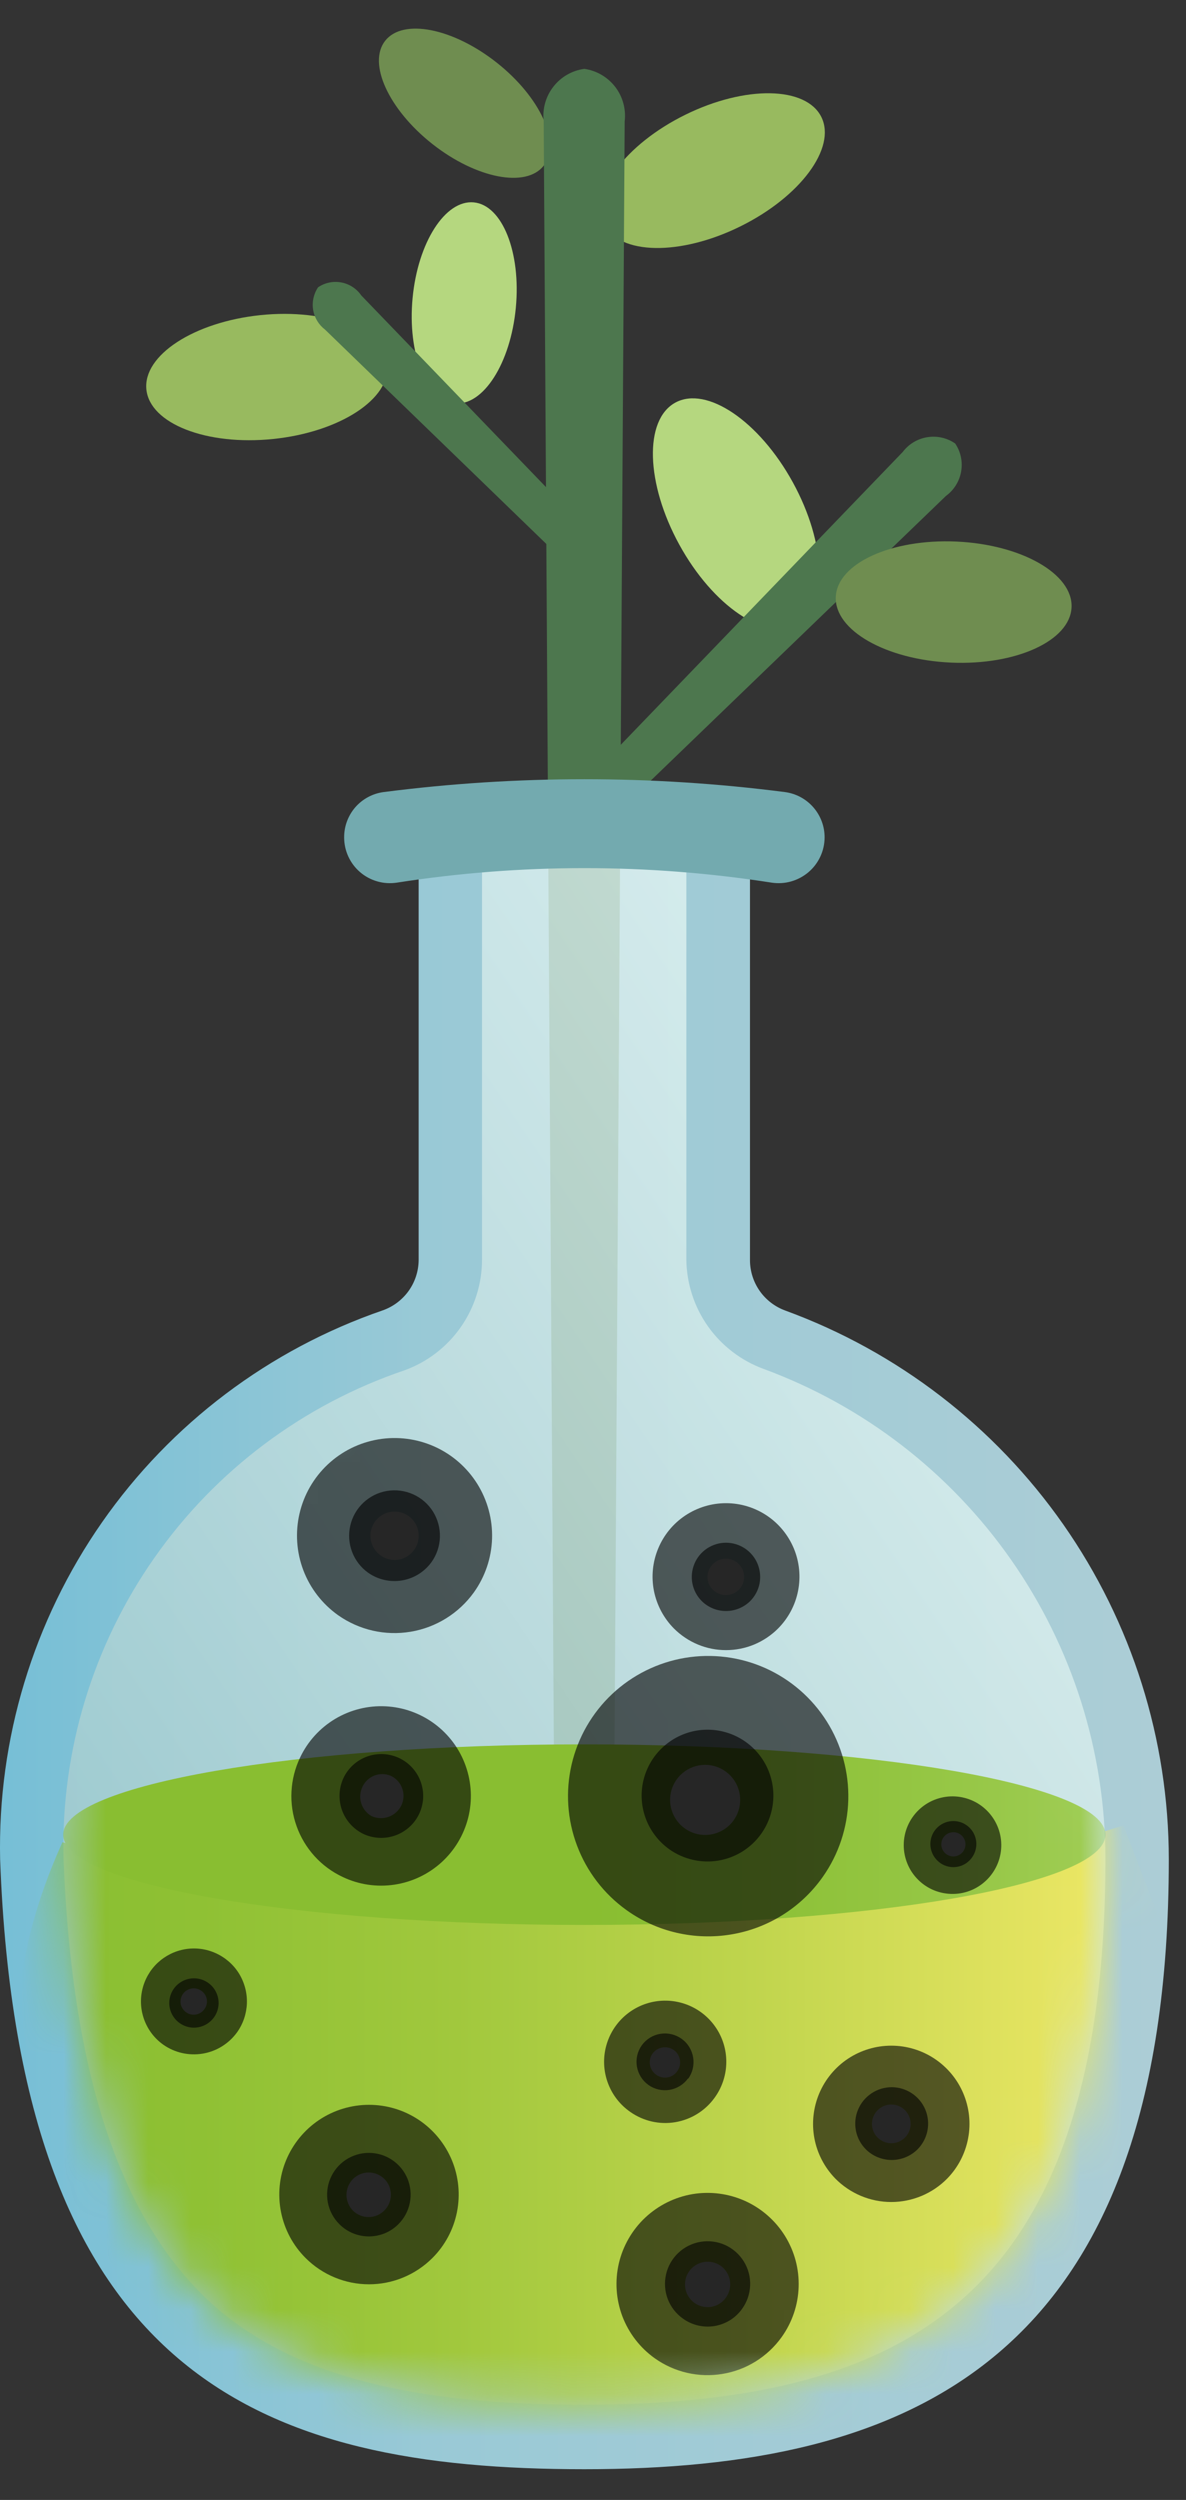 <svg width="28" height="59" viewBox="0 0 28 59" fill="none" xmlns="http://www.w3.org/2000/svg">
<rect x="0" y="0" width="28" height="59" fill="#333333" stroke="none"/>
<path opacity="0.8" d="M9.884 29.738V20.519C12.479 20.162 15.111 20.162 17.706 20.519V29.738C17.706 29.999 17.786 30.253 17.935 30.466C18.084 30.679 18.296 30.841 18.54 30.93C21.194 31.901 23.485 33.665 25.105 35.981C26.724 38.297 27.593 41.055 27.594 43.881C27.594 55.794 21.419 58.275 13.795 58.275C6.171 58.275 0.453 56.105 0.003 43.881C-0.058 41.042 0.784 38.256 2.409 35.927C4.034 33.598 6.357 31.846 9.043 30.923C9.288 30.835 9.499 30.674 9.65 30.463C9.8 30.251 9.882 29.998 9.884 29.738Z" fill="url(#paint0_linear_113_1995)"/>
<path d="M17.477 5.344C18.893 4.646 19.75 3.49 19.392 2.763C19.033 2.035 17.594 2.011 16.178 2.709C14.761 3.407 13.904 4.563 14.263 5.291C14.622 6.019 16.061 6.043 17.477 5.344Z" fill="#98BA5F"/>
<path d="M6.451 10.36C8.021 10.198 9.227 9.412 9.143 8.605C9.06 7.798 7.719 7.275 6.149 7.437C4.578 7.6 3.372 8.386 3.456 9.193C3.539 10 4.88 10.523 6.451 10.36Z" fill="#98BA5F"/>
<path d="M12.836 3.911C13.255 3.38 12.756 2.289 11.723 1.475C10.689 0.66 9.512 0.43 9.094 0.962C8.675 1.493 9.174 2.583 10.207 3.398C11.241 4.212 12.418 4.442 12.836 3.911Z" fill="#6F8D50"/>
<path d="M12.178 7.264C12.303 5.954 11.858 4.84 11.185 4.776C10.511 4.713 9.865 5.723 9.741 7.033C9.616 8.343 10.061 9.456 10.735 9.52C11.408 9.584 12.054 8.574 12.178 7.264Z" fill="#B5D77F"/>
<path d="M13.795 1.625C13.505 1.664 13.242 1.816 13.063 2.048C12.883 2.279 12.802 2.572 12.836 2.862L13.094 44.1H14.49L14.748 2.862C14.782 2.573 14.702 2.281 14.524 2.05C14.345 1.819 14.084 1.666 13.795 1.625Z" fill="#4D774E"/>
<path d="M7.51 6.78C7.404 6.936 7.362 7.127 7.393 7.313C7.423 7.499 7.525 7.666 7.675 7.78L13.949 13.855L14.565 13.233L8.529 6.972C8.419 6.812 8.25 6.702 8.059 6.666C7.868 6.63 7.67 6.671 7.51 6.78Z" fill="#4D774E"/>
<path d="M18.814 14.736C19.554 14.33 19.511 12.829 18.718 11.384C17.925 9.939 16.682 9.097 15.942 9.503C15.202 9.909 15.245 11.41 16.038 12.855C16.831 14.3 18.074 15.143 18.814 14.736Z" fill="#B5D77F"/>
<path d="M22.551 10.467C22.359 10.334 22.123 10.281 21.893 10.318C21.662 10.355 21.455 10.479 21.314 10.665L13.875 18.388L14.61 19.149L22.333 11.704C22.522 11.566 22.651 11.36 22.691 11.129C22.732 10.899 22.682 10.661 22.551 10.467Z" fill="#4D774E"/>
<path d="M25.298 14.334C25.334 13.545 24.116 12.85 22.579 12.781C21.041 12.713 19.767 13.297 19.732 14.086C19.696 14.874 20.914 15.569 22.451 15.638C23.989 15.706 25.263 15.122 25.298 14.334Z" fill="#6F8D50"/>
<path opacity="0.8" d="M13.795 56.753C17.872 56.753 20.665 55.999 22.584 54.377C24.947 52.392 26.098 48.937 26.098 43.855C26.093 41.336 25.316 38.879 23.872 36.814C22.429 34.75 20.388 33.176 18.024 32.306C17.497 32.112 17.041 31.763 16.716 31.305C16.391 30.846 16.213 30.3 16.204 29.738V20.308C15.403 20.235 14.596 20.202 13.795 20.202C12.995 20.202 12.187 20.235 11.38 20.308V29.738C11.378 30.307 11.201 30.861 10.875 31.326C10.548 31.791 10.087 32.145 9.553 32.339C7.162 33.149 5.091 34.7 3.643 36.768C2.194 38.835 1.443 41.311 1.499 43.835C1.698 49.09 2.902 52.591 5.185 54.53C7.025 56.058 9.679 56.753 13.795 56.753Z" fill="url(#paint1_linear_113_1995)"/>
<path d="M9.369 20.831C12.301 20.374 15.286 20.374 18.218 20.831C18.372 20.854 18.529 20.845 18.679 20.802C18.829 20.759 18.968 20.685 19.087 20.584C19.206 20.483 19.301 20.358 19.367 20.216C19.433 20.075 19.467 19.921 19.468 19.765C19.469 19.503 19.374 19.249 19.201 19.052C19.028 18.854 18.789 18.727 18.529 18.693C15.385 18.289 12.202 18.289 9.058 18.693C8.799 18.727 8.56 18.855 8.388 19.052C8.217 19.25 8.123 19.503 8.125 19.765C8.125 19.921 8.159 20.074 8.224 20.216C8.289 20.357 8.384 20.483 8.502 20.584C8.62 20.685 8.759 20.76 8.909 20.802C9.058 20.845 9.215 20.854 9.369 20.831Z" fill="#73AAAF"/>
<mask id="mask0_113_1995" style="mask-type:luminance" maskUnits="userSpaceOnUse" x="1" y="20" width="26" height="37">
<path d="M13.795 56.753C17.872 56.753 20.665 55.999 22.584 54.377C24.947 52.392 26.098 48.937 26.098 43.855C26.093 41.336 25.316 38.879 23.872 36.814C22.429 34.75 20.388 33.176 18.024 32.306C17.497 32.112 17.041 31.763 16.716 31.305C16.391 30.846 16.213 30.3 16.204 29.738V20.308C15.403 20.235 14.596 20.202 13.795 20.202C12.995 20.202 12.187 20.235 11.38 20.308V29.738C11.378 30.307 11.201 30.861 10.875 31.326C10.548 31.791 10.087 32.145 9.553 32.339C7.162 33.149 5.091 34.7 3.643 36.768C2.194 38.835 1.443 41.311 1.499 43.835C1.698 49.09 2.902 52.591 5.185 54.53C7.025 56.058 9.679 56.753 13.795 56.753Z" fill="white"/>
</mask>
<g mask="url(#mask0_113_1995)">
<path d="M26.524 43.08C26.524 43.08 14.088 47.336 1.474 43.477C-3.734 54.967 11.66 60.645 11.66 60.645L22.593 59.52L29.171 49.996L26.524 43.08Z" fill="url(#paint2_linear_113_1995)"/>
<path d="M13.795 45.43C20.59 45.43 26.098 44.476 26.098 43.299C26.098 42.122 20.59 41.168 13.795 41.168C7 41.168 1.492 42.122 1.492 43.299C1.492 44.476 7 45.43 13.795 45.43Z" fill="url(#paint3_linear_113_1995)"/>
<path fill-rule="evenodd" clip-rule="evenodd" d="M17.384 42.855C17.474 42.68 17.498 42.478 17.452 42.286C17.406 42.094 17.293 41.925 17.133 41.809C16.973 41.693 16.777 41.638 16.581 41.654C16.384 41.67 16.199 41.756 16.06 41.896C15.976 41.98 15.912 42.083 15.87 42.195C15.83 42.307 15.813 42.426 15.823 42.545C15.833 42.664 15.868 42.78 15.927 42.884C15.985 42.988 16.065 43.078 16.162 43.148C16.259 43.218 16.369 43.267 16.486 43.29C16.604 43.313 16.724 43.311 16.84 43.283C16.956 43.255 17.065 43.203 17.159 43.129C17.253 43.055 17.33 42.962 17.384 42.855Z" fill="white"/>
<path style="mix-blend-mode:screen" opacity="0.61" fill-rule="evenodd" clip-rule="evenodd" d="M19.423 44.298C19.8 43.764 20.01 43.131 20.027 42.478C20.044 41.825 19.868 41.181 19.52 40.628C19.172 40.075 18.668 39.638 18.072 39.37C17.475 39.103 16.813 39.019 16.169 39.127C15.525 39.236 14.927 39.533 14.451 39.981C13.976 40.428 13.643 41.007 13.495 41.644C13.348 42.28 13.392 42.946 13.623 43.557C13.853 44.169 14.259 44.698 14.79 45.079C15.145 45.334 15.547 45.516 15.972 45.614C16.398 45.713 16.839 45.726 17.269 45.653C17.7 45.581 18.112 45.424 18.482 45.191C18.851 44.959 19.171 44.655 19.423 44.298Z" fill="url(#paint4_radial_113_1995)"/>
<path style="mix-blend-mode:screen" opacity="0.61" fill-rule="evenodd" clip-rule="evenodd" d="M17.971 43.279C18.149 43.028 18.249 42.731 18.258 42.423C18.267 42.116 18.185 41.813 18.022 41.552C17.859 41.291 17.622 41.085 17.342 40.959C17.061 40.833 16.75 40.792 16.447 40.843C16.143 40.894 15.862 41.034 15.638 41.245C15.414 41.455 15.258 41.728 15.188 42.027C15.119 42.327 15.14 42.64 15.249 42.928C15.358 43.215 15.55 43.464 15.8 43.643C15.966 43.762 16.155 43.846 16.354 43.892C16.553 43.938 16.759 43.945 16.961 43.911C17.163 43.877 17.355 43.804 17.529 43.696C17.702 43.587 17.852 43.446 17.971 43.279Z" fill="url(#paint5_radial_113_1995)"/>
<path fill-rule="evenodd" clip-rule="evenodd" d="M9.778 36.575C9.844 36.483 9.881 36.374 9.884 36.262C9.888 36.149 9.858 36.038 9.798 35.943C9.738 35.847 9.652 35.772 9.549 35.725C9.447 35.679 9.333 35.664 9.222 35.683C9.111 35.701 9.008 35.752 8.926 35.829C8.844 35.906 8.786 36.006 8.761 36.116C8.735 36.225 8.743 36.34 8.783 36.445C8.823 36.551 8.893 36.642 8.984 36.707C9.045 36.752 9.114 36.783 9.187 36.801C9.26 36.818 9.335 36.821 9.409 36.808C9.483 36.796 9.554 36.769 9.617 36.729C9.681 36.689 9.736 36.636 9.778 36.575Z" fill="white"/>
<path style="mix-blend-mode:screen" opacity="0.61" fill-rule="evenodd" clip-rule="evenodd" d="M11.188 37.581C11.453 37.21 11.602 36.769 11.617 36.314C11.631 35.858 11.51 35.409 11.269 35.022C11.028 34.636 10.677 34.329 10.262 34.142C9.846 33.955 9.385 33.895 8.935 33.97C8.486 34.045 8.069 34.251 7.737 34.563C7.405 34.876 7.173 35.279 7.071 35.723C6.968 36.167 7 36.632 7.161 37.058C7.323 37.484 7.607 37.852 7.978 38.117C8.476 38.469 9.092 38.611 9.694 38.51C10.295 38.41 10.832 38.076 11.188 37.581Z" fill="url(#paint6_radial_113_1995)"/>
<path style="mix-blend-mode:screen" opacity="0.61" fill-rule="evenodd" clip-rule="evenodd" d="M10.188 36.866C10.311 36.693 10.38 36.488 10.386 36.276C10.392 36.064 10.335 35.855 10.223 35.675C10.111 35.496 9.947 35.353 9.754 35.267C9.56 35.18 9.346 35.152 9.137 35.187C8.927 35.222 8.733 35.319 8.579 35.464C8.425 35.609 8.317 35.797 8.27 36.004C8.222 36.211 8.237 36.427 8.312 36.625C8.387 36.823 8.519 36.995 8.692 37.118C8.924 37.281 9.212 37.346 9.492 37.299C9.772 37.252 10.022 37.096 10.188 36.866Z" fill="url(#paint7_radial_113_1995)"/>
<path fill-rule="evenodd" clip-rule="evenodd" d="M17.138 54.225C17.221 54.11 17.256 53.967 17.233 53.827C17.211 53.687 17.134 53.561 17.019 53.477C16.903 53.395 16.759 53.362 16.619 53.385C16.479 53.409 16.354 53.487 16.271 53.603C16.189 53.719 16.156 53.863 16.179 54.003C16.203 54.143 16.281 54.269 16.397 54.351C16.454 54.392 16.518 54.421 16.586 54.436C16.654 54.452 16.725 54.454 16.794 54.443C16.863 54.431 16.929 54.406 16.988 54.368C17.047 54.331 17.098 54.282 17.138 54.225Z" fill="white"/>
<path style="mix-blend-mode:screen" opacity="0.61" fill-rule="evenodd" clip-rule="evenodd" d="M18.453 55.158C18.701 54.812 18.841 54.401 18.855 53.975C18.869 53.55 18.757 53.13 18.532 52.769C18.307 52.407 17.98 52.121 17.593 51.945C17.205 51.77 16.774 51.713 16.354 51.782C15.934 51.852 15.545 52.045 15.234 52.336C14.924 52.627 14.707 53.004 14.61 53.418C14.514 53.833 14.543 54.267 14.693 54.665C14.844 55.063 15.109 55.407 15.455 55.655C15.919 55.986 16.495 56.12 17.057 56.026C17.619 55.934 18.121 55.621 18.453 55.158Z" fill="url(#paint8_radial_113_1995)"/>
<path style="mix-blend-mode:screen" opacity="0.61" fill-rule="evenodd" clip-rule="evenodd" d="M17.52 54.49C17.637 54.328 17.703 54.136 17.71 53.936C17.718 53.737 17.665 53.54 17.56 53.371C17.455 53.201 17.302 53.067 17.121 52.984C16.939 52.902 16.737 52.876 16.541 52.908C16.344 52.941 16.161 53.031 16.016 53.168C15.871 53.304 15.769 53.481 15.725 53.675C15.68 53.87 15.694 54.073 15.765 54.259C15.836 54.445 15.961 54.606 16.124 54.721C16.231 54.798 16.352 54.853 16.48 54.883C16.608 54.913 16.741 54.917 16.87 54.896C17 54.874 17.124 54.827 17.236 54.758C17.347 54.688 17.444 54.597 17.52 54.49Z" fill="url(#paint9_radial_113_1995)"/>
<path fill-rule="evenodd" clip-rule="evenodd" d="M4.828 47.415C4.852 47.382 4.869 47.345 4.878 47.306C4.888 47.266 4.889 47.225 4.882 47.185C4.875 47.145 4.861 47.106 4.839 47.072C4.817 47.038 4.788 47.008 4.755 46.985C4.705 46.949 4.645 46.928 4.584 46.926C4.522 46.924 4.461 46.941 4.409 46.973C4.356 47.006 4.315 47.053 4.289 47.109C4.264 47.166 4.256 47.228 4.266 47.289C4.276 47.35 4.305 47.406 4.347 47.451C4.39 47.496 4.444 47.527 4.505 47.541C4.565 47.554 4.628 47.55 4.685 47.527C4.743 47.505 4.792 47.466 4.828 47.415Z" fill="white"/>
<path style="mix-blend-mode:screen" opacity="0.61" fill-rule="evenodd" clip-rule="evenodd" d="M5.596 47.965C5.74 47.764 5.821 47.524 5.829 47.276C5.837 47.029 5.771 46.785 5.641 46.574C5.51 46.364 5.319 46.198 5.093 46.096C4.868 45.994 4.617 45.961 4.373 46.002C4.128 46.043 3.902 46.156 3.721 46.325C3.541 46.495 3.415 46.715 3.36 46.956C3.304 47.197 3.322 47.45 3.41 47.681C3.498 47.913 3.653 48.113 3.855 48.256C4.125 48.446 4.459 48.521 4.785 48.467C5.111 48.413 5.402 48.232 5.596 47.965Z" fill="url(#paint10_radial_113_1995)"/>
<path style="mix-blend-mode:screen" opacity="0.61" fill-rule="evenodd" clip-rule="evenodd" d="M5.055 47.607C5.121 47.513 5.158 47.402 5.161 47.287C5.164 47.172 5.132 47.058 5.071 46.961C5.01 46.864 4.921 46.787 4.816 46.74C4.71 46.693 4.594 46.678 4.48 46.698C4.367 46.717 4.262 46.77 4.178 46.849C4.095 46.928 4.036 47.03 4.011 47.142C3.985 47.254 3.993 47.371 4.034 47.479C4.075 47.586 4.147 47.679 4.241 47.746C4.303 47.791 4.374 47.822 4.449 47.84C4.523 47.857 4.601 47.859 4.676 47.846C4.752 47.833 4.824 47.805 4.889 47.764C4.954 47.723 5.01 47.67 5.055 47.607Z" fill="url(#paint11_radial_113_1995)"/>
<path fill-rule="evenodd" clip-rule="evenodd" d="M15.987 48.885C16.015 48.846 16.035 48.803 16.047 48.757C16.058 48.711 16.06 48.663 16.052 48.616C16.045 48.569 16.028 48.525 16.003 48.484C15.979 48.444 15.946 48.409 15.907 48.382C15.829 48.327 15.732 48.306 15.638 48.322C15.544 48.338 15.46 48.39 15.404 48.468C15.35 48.545 15.329 48.641 15.345 48.733C15.361 48.826 15.414 48.909 15.49 48.964C15.528 48.992 15.571 49.012 15.616 49.023C15.662 49.034 15.709 49.036 15.755 49.029C15.802 49.022 15.846 49.005 15.886 48.98C15.925 48.955 15.96 48.923 15.987 48.885Z" fill="white"/>
<path style="mix-blend-mode:screen" opacity="0.61" fill-rule="evenodd" clip-rule="evenodd" d="M16.867 49.513C17.037 49.282 17.134 49.005 17.146 48.718C17.158 48.432 17.084 48.148 16.934 47.904C16.783 47.659 16.564 47.465 16.302 47.346C16.041 47.227 15.75 47.189 15.467 47.236C15.184 47.283 14.922 47.414 14.713 47.611C14.505 47.808 14.36 48.063 14.297 48.343C14.234 48.623 14.256 48.915 14.36 49.183C14.464 49.45 14.646 49.681 14.882 49.844C15.19 50.06 15.571 50.147 15.942 50.085C16.313 50.023 16.646 49.818 16.867 49.513Z" fill="url(#paint12_radial_113_1995)"/>
<path style="mix-blend-mode:screen" opacity="0.61" fill-rule="evenodd" clip-rule="evenodd" d="M16.245 49.063C16.35 48.918 16.393 48.738 16.365 48.561C16.337 48.384 16.241 48.225 16.096 48.12C15.951 48.015 15.77 47.971 15.593 47.999C15.416 48.027 15.258 48.124 15.153 48.269C15.049 48.414 15.007 48.594 15.036 48.769C15.066 48.945 15.163 49.102 15.308 49.206C15.453 49.309 15.633 49.351 15.809 49.322C15.984 49.292 16.141 49.195 16.245 49.05V49.063Z" fill="url(#paint13_radial_113_1995)"/>
<path fill-rule="evenodd" clip-rule="evenodd" d="M17.441 37.521C17.522 37.441 17.567 37.331 17.567 37.217C17.567 37.103 17.522 36.993 17.441 36.913C17.36 36.832 17.251 36.786 17.137 36.786C17.022 36.786 16.913 36.832 16.832 36.913C16.791 36.952 16.759 36.999 16.737 37.052C16.715 37.104 16.703 37.16 16.703 37.217C16.703 37.274 16.715 37.33 16.737 37.382C16.759 37.434 16.791 37.482 16.832 37.521C16.914 37.601 17.023 37.645 17.137 37.645C17.25 37.645 17.36 37.601 17.441 37.521Z" fill="white"/>
<path style="mix-blend-mode:screen" opacity="0.61" fill-rule="evenodd" clip-rule="evenodd" d="M18.368 38.435C18.61 38.192 18.775 37.883 18.841 37.547C18.908 37.211 18.873 36.862 18.742 36.546C18.61 36.229 18.388 35.958 18.103 35.768C17.818 35.578 17.483 35.476 17.14 35.476C16.797 35.476 16.462 35.578 16.177 35.768C15.892 35.958 15.67 36.229 15.539 36.546C15.407 36.862 15.373 37.211 15.439 37.547C15.506 37.883 15.671 38.192 15.912 38.435C16.074 38.596 16.265 38.724 16.476 38.812C16.686 38.899 16.912 38.944 17.14 38.944C17.368 38.944 17.594 38.899 17.805 38.812C18.015 38.724 18.207 38.596 18.368 38.435Z" fill="url(#paint14_radial_113_1995)"/>
<path style="mix-blend-mode:screen" opacity="0.61" fill-rule="evenodd" clip-rule="evenodd" d="M17.712 37.786C17.824 37.673 17.901 37.529 17.932 37.373C17.962 37.216 17.946 37.054 17.885 36.907C17.824 36.759 17.72 36.634 17.588 36.545C17.455 36.457 17.299 36.409 17.139 36.409C16.98 36.409 16.824 36.457 16.691 36.545C16.559 36.634 16.455 36.759 16.394 36.907C16.333 37.054 16.316 37.216 16.347 37.373C16.378 37.529 16.454 37.673 16.567 37.786C16.719 37.937 16.925 38.021 17.139 38.021C17.354 38.021 17.559 37.937 17.712 37.786Z" fill="url(#paint15_radial_113_1995)"/>
<path fill-rule="evenodd" clip-rule="evenodd" d="M21.373 50.44C21.435 50.375 21.476 50.294 21.492 50.206C21.508 50.118 21.497 50.027 21.462 49.945C21.427 49.863 21.369 49.793 21.294 49.744C21.219 49.694 21.132 49.668 21.043 49.668C20.953 49.668 20.866 49.694 20.791 49.744C20.717 49.793 20.658 49.863 20.623 49.945C20.588 50.027 20.577 50.118 20.593 50.206C20.609 50.294 20.65 50.375 20.712 50.44C20.754 50.484 20.806 50.52 20.863 50.545C20.919 50.569 20.981 50.582 21.043 50.582C21.105 50.582 21.166 50.569 21.223 50.545C21.279 50.52 21.331 50.484 21.373 50.44Z" fill="white"/>
<path style="mix-blend-mode:screen" opacity="0.61" fill-rule="evenodd" clip-rule="evenodd" d="M22.365 51.413C22.619 51.152 22.789 50.823 22.856 50.467C22.924 50.11 22.884 49.741 22.743 49.407C22.602 49.072 22.365 48.787 22.062 48.586C21.76 48.386 21.405 48.279 21.042 48.279C20.679 48.279 20.324 48.386 20.021 48.586C19.719 48.787 19.482 49.072 19.341 49.407C19.2 49.741 19.16 50.11 19.227 50.467C19.294 50.823 19.465 51.152 19.718 51.413C19.891 51.589 20.097 51.728 20.324 51.824C20.551 51.919 20.795 51.969 21.042 51.969C21.288 51.969 21.532 51.919 21.76 51.824C21.987 51.728 22.193 51.589 22.365 51.413Z" fill="url(#paint16_radial_113_1995)"/>
<path style="mix-blend-mode:screen" opacity="0.61" fill-rule="evenodd" clip-rule="evenodd" d="M21.664 50.724C21.783 50.603 21.864 50.45 21.896 50.284C21.929 50.117 21.911 49.945 21.846 49.788C21.78 49.631 21.67 49.498 21.529 49.404C21.387 49.31 21.221 49.259 21.052 49.259C20.882 49.259 20.716 49.31 20.575 49.404C20.434 49.498 20.323 49.631 20.258 49.788C20.192 49.945 20.175 50.117 20.207 50.284C20.239 50.45 20.32 50.603 20.44 50.724C20.602 50.886 20.822 50.977 21.052 50.977C21.281 50.977 21.501 50.886 21.664 50.724Z" fill="url(#paint17_radial_113_1995)"/>
<path fill-rule="evenodd" clip-rule="evenodd" d="M9.076 52.167C9.124 52.118 9.163 52.061 9.189 51.997C9.215 51.933 9.229 51.865 9.229 51.796C9.229 51.728 9.215 51.66 9.189 51.596C9.163 51.532 9.124 51.474 9.076 51.426C9.027 51.377 8.969 51.339 8.905 51.312C8.842 51.286 8.774 51.272 8.705 51.272C8.636 51.272 8.568 51.286 8.504 51.312C8.441 51.339 8.383 51.377 8.334 51.426C8.235 51.525 8.18 51.66 8.18 51.8C8.18 51.94 8.235 52.074 8.334 52.174C8.383 52.222 8.441 52.26 8.505 52.286C8.569 52.312 8.637 52.325 8.706 52.324C8.775 52.324 8.843 52.31 8.907 52.283C8.97 52.256 9.027 52.216 9.076 52.167Z" fill="white"/>
<path style="mix-blend-mode:screen" opacity="0.61" fill-rule="evenodd" clip-rule="evenodd" d="M10.207 53.292C10.504 52.996 10.706 52.619 10.788 52.208C10.87 51.797 10.829 51.371 10.669 50.984C10.508 50.596 10.237 50.265 9.889 50.032C9.54 49.799 9.131 49.675 8.712 49.675C8.292 49.675 7.883 49.799 7.534 50.032C7.186 50.265 6.915 50.596 6.754 50.984C6.594 51.371 6.553 51.797 6.635 52.208C6.717 52.619 6.919 52.996 7.216 53.292C7.613 53.688 8.151 53.911 8.712 53.911C9.272 53.911 9.81 53.688 10.207 53.292Z" fill="url(#paint18_radial_113_1995)"/>
<path style="mix-blend-mode:screen" opacity="0.61" fill-rule="evenodd" clip-rule="evenodd" d="M9.407 52.491C9.545 52.353 9.638 52.178 9.676 51.986C9.714 51.795 9.694 51.597 9.62 51.417C9.545 51.237 9.418 51.083 9.256 50.975C9.094 50.867 8.904 50.809 8.709 50.809C8.514 50.809 8.323 50.867 8.161 50.975C7.999 51.083 7.873 51.237 7.798 51.417C7.723 51.597 7.704 51.795 7.741 51.986C7.779 52.178 7.873 52.353 8.011 52.491C8.102 52.583 8.211 52.656 8.331 52.706C8.451 52.755 8.579 52.781 8.709 52.781C8.838 52.781 8.967 52.755 9.087 52.706C9.207 52.656 9.315 52.583 9.407 52.491Z" fill="url(#paint19_radial_113_1995)"/>
<path fill-rule="evenodd" clip-rule="evenodd" d="M22.71 43.729C22.737 43.703 22.758 43.671 22.772 43.636C22.787 43.602 22.794 43.565 22.794 43.527C22.794 43.49 22.787 43.453 22.772 43.418C22.758 43.383 22.737 43.352 22.71 43.325C22.683 43.299 22.652 43.278 22.617 43.263C22.583 43.249 22.546 43.242 22.508 43.242C22.471 43.242 22.433 43.249 22.399 43.263C22.364 43.278 22.333 43.299 22.306 43.325C22.28 43.352 22.259 43.383 22.244 43.418C22.23 43.453 22.223 43.49 22.223 43.527C22.223 43.565 22.23 43.602 22.244 43.636C22.259 43.671 22.28 43.703 22.306 43.729C22.333 43.756 22.364 43.777 22.399 43.791C22.433 43.806 22.471 43.813 22.508 43.813C22.546 43.813 22.583 43.806 22.617 43.791C22.652 43.777 22.683 43.756 22.71 43.729Z" fill="white"/>
<path style="mix-blend-mode:screen" opacity="0.61" fill-rule="evenodd" clip-rule="evenodd" d="M23.324 44.338C23.531 44.119 23.644 43.829 23.639 43.528C23.634 43.228 23.512 42.941 23.298 42.729C23.085 42.517 22.797 42.398 22.497 42.395C22.196 42.393 21.906 42.508 21.69 42.716C21.579 42.823 21.491 42.95 21.43 43.091C21.369 43.232 21.337 43.384 21.336 43.538C21.335 43.691 21.364 43.843 21.423 43.985C21.481 44.127 21.567 44.256 21.677 44.364C21.785 44.472 21.915 44.558 22.058 44.615C22.2 44.672 22.352 44.7 22.506 44.698C22.66 44.696 22.811 44.663 22.952 44.601C23.092 44.539 23.219 44.449 23.324 44.338Z" fill="url(#paint20_radial_113_1995)"/>
<path style="mix-blend-mode:screen" opacity="0.61" fill-rule="evenodd" clip-rule="evenodd" d="M22.888 43.908C22.965 43.832 23.017 43.735 23.039 43.63C23.061 43.524 23.051 43.415 23.01 43.315C22.969 43.215 22.899 43.13 22.81 43.07C22.721 43.01 22.615 42.978 22.508 42.978C22.4 42.978 22.294 43.01 22.205 43.07C22.116 43.13 22.046 43.215 22.005 43.315C21.965 43.415 21.954 43.524 21.976 43.63C21.998 43.735 22.05 43.832 22.127 43.908C22.177 43.958 22.236 43.998 22.301 44.025C22.367 44.052 22.437 44.066 22.508 44.066C22.578 44.066 22.648 44.052 22.714 44.025C22.779 43.998 22.838 43.958 22.888 43.908Z" fill="url(#paint21_radial_113_1995)"/>
<path fill-rule="evenodd" clip-rule="evenodd" d="M8.773 42.862C8.9 42.919 9.044 42.925 9.175 42.878C9.306 42.831 9.413 42.735 9.475 42.611C9.505 42.548 9.522 42.48 9.526 42.411C9.53 42.342 9.519 42.272 9.496 42.207C9.473 42.142 9.436 42.082 9.39 42.031C9.343 41.98 9.286 41.938 9.223 41.909C9.102 41.859 8.966 41.857 8.843 41.903C8.72 41.95 8.619 42.042 8.562 42.16C8.5 42.282 8.487 42.423 8.527 42.554C8.566 42.684 8.654 42.795 8.773 42.862Z" fill="white"/>
<path style="mix-blend-mode:screen" opacity="0.61" fill-rule="evenodd" clip-rule="evenodd" d="M8.091 44.298C8.469 44.478 8.892 44.541 9.307 44.48C9.721 44.419 10.108 44.237 10.419 43.956C10.73 43.675 10.95 43.308 11.053 42.902C11.155 42.495 11.134 42.068 10.993 41.673C10.853 41.279 10.598 40.935 10.262 40.685C9.925 40.435 9.523 40.291 9.104 40.27C8.686 40.249 8.27 40.353 7.911 40.568C7.552 40.783 7.264 41.1 7.085 41.479C6.965 41.73 6.896 42.002 6.882 42.28C6.867 42.558 6.908 42.836 7.002 43.098C7.095 43.36 7.239 43.6 7.426 43.807C7.613 44.013 7.839 44.18 8.091 44.298Z" fill="url(#paint22_radial_113_1995)"/>
<path style="mix-blend-mode:screen" opacity="0.61" fill-rule="evenodd" clip-rule="evenodd" d="M8.572 43.279C8.69 43.335 8.817 43.367 8.948 43.374C9.078 43.381 9.208 43.362 9.331 43.318C9.454 43.275 9.567 43.207 9.664 43.12C9.761 43.033 9.84 42.927 9.896 42.809C9.951 42.692 9.983 42.565 9.99 42.435C9.996 42.305 9.977 42.176 9.933 42.053C9.89 41.931 9.822 41.819 9.735 41.722C9.648 41.626 9.543 41.548 9.426 41.492C9.308 41.437 9.181 41.405 9.052 41.398C8.922 41.392 8.792 41.411 8.67 41.454C8.548 41.498 8.435 41.565 8.339 41.652C8.243 41.739 8.164 41.845 8.109 41.962C7.999 42.199 7.986 42.469 8.072 42.715C8.159 42.961 8.338 43.163 8.572 43.279Z" fill="url(#paint23_radial_113_1995)"/>
</g>
<defs>
<linearGradient id="paint0_linear_113_1995" x1="34.377" y1="39.255" x2="-11.327" y2="39.255" gradientUnits="userSpaceOnUse">
<stop stop-color="#D4F6FF"/>
<stop offset="0.53" stop-color="#B3EFFF"/>
<stop offset="1" stop-color="#57D3FF"/>
</linearGradient>
<linearGradient id="paint1_linear_113_1995" x1="30.711" y1="28.124" x2="-15.774" y2="59.44" gradientUnits="userSpaceOnUse">
<stop stop-color="#F2FFFC"/>
<stop offset="1" stop-color="#73AAAF"/>
</linearGradient>
<linearGradient id="paint2_linear_113_1995" x1="29.158" y1="51.863" x2="0.422" y2="51.863" gradientUnits="userSpaceOnUse">
<stop stop-color="#FFEF6E"/>
<stop offset="0.15" stop-color="#E5E461"/>
<stop offset="0.41" stop-color="#BED44C"/>
<stop offset="0.64" stop-color="#A1C83D"/>
<stop offset="0.85" stop-color="#8FC134"/>
<stop offset="1" stop-color="#89BE31"/>
</linearGradient>
<linearGradient id="paint3_linear_113_1995" x1="38.474" y1="43.299" x2="13.868" y2="43.299" gradientUnits="userSpaceOnUse">
<stop stop-color="#CAE897"/>
<stop offset="0.06" stop-color="#C4E48D"/>
<stop offset="0.35" stop-color="#ABD466"/>
<stop offset="0.61" stop-color="#98C849"/>
<stop offset="0.83" stop-color="#8DC137"/>
<stop offset="1" stop-color="#89BE31"/>
</linearGradient>
<radialGradient id="paint4_radial_113_1995" cx="0" cy="0" r="1" gradientUnits="userSpaceOnUse" gradientTransform="translate(37.487 37.975) rotate(-144.395) scale(3.323)">
<stop stop-color="#FF7E00"/>
<stop offset="0.13" stop-color="#CF6600"/>
<stop offset="0.31" stop-color="#914800"/>
<stop offset="0.48" stop-color="#5D2E00"/>
<stop offset="0.64" stop-color="#351A00"/>
<stop offset="0.78" stop-color="#180C00"/>
<stop offset="0.91" stop-color="#060300"/>
<stop offset="1"/>
</radialGradient>
<radialGradient id="paint5_radial_113_1995" cx="0" cy="0" r="1" gradientUnits="userSpaceOnUse" gradientTransform="translate(37.484 37.975) rotate(-144.395) scale(1.556)">
<stop stop-color="#FF7E00"/>
<stop offset="0.13" stop-color="#CF6600"/>
<stop offset="0.31" stop-color="#914800"/>
<stop offset="0.48" stop-color="#5D2E00"/>
<stop offset="0.64" stop-color="#351A00"/>
<stop offset="0.78" stop-color="#180C00"/>
<stop offset="0.91" stop-color="#060300"/>
<stop offset="1"/>
</radialGradient>
<radialGradient id="paint6_radial_113_1995" cx="0" cy="0" r="1" gradientUnits="userSpaceOnUse" gradientTransform="translate(30.129 31.849) rotate(-144.395) scale(2.294)">
<stop stop-color="#FF7E00"/>
<stop offset="0.13" stop-color="#CF6600"/>
<stop offset="0.31" stop-color="#914800"/>
<stop offset="0.48" stop-color="#5D2E00"/>
<stop offset="0.64" stop-color="#351A00"/>
<stop offset="0.78" stop-color="#180C00"/>
<stop offset="0.91" stop-color="#060300"/>
<stop offset="1"/>
</radialGradient>
<radialGradient id="paint7_radial_113_1995" cx="0" cy="0" r="1" gradientUnits="userSpaceOnUse" gradientTransform="translate(30.128 31.849) rotate(-144.395) scale(1.068)">
<stop stop-color="#FF7E00"/>
<stop offset="0.13" stop-color="#CF6600"/>
<stop offset="0.31" stop-color="#914800"/>
<stop offset="0.48" stop-color="#5D2E00"/>
<stop offset="0.64" stop-color="#351A00"/>
<stop offset="0.78" stop-color="#180C00"/>
<stop offset="0.91" stop-color="#060300"/>
<stop offset="1"/>
</radialGradient>
<radialGradient id="paint8_radial_113_1995" cx="0" cy="0" r="1" gradientUnits="userSpaceOnUse" gradientTransform="translate(37.461 49.466) rotate(-144.395) scale(2.143 2.143)">
<stop stop-color="#FF7E00"/>
<stop offset="0.13" stop-color="#CF6600"/>
<stop offset="0.31" stop-color="#914800"/>
<stop offset="0.48" stop-color="#5D2E00"/>
<stop offset="0.64" stop-color="#351A00"/>
<stop offset="0.78" stop-color="#180C00"/>
<stop offset="0.91" stop-color="#060300"/>
<stop offset="1"/>
</radialGradient>
<radialGradient id="paint9_radial_113_1995" cx="0" cy="0" r="1" gradientUnits="userSpaceOnUse" gradientTransform="translate(37.462 49.466) rotate(-144.395) scale(1.002)">
<stop stop-color="#FF7E00"/>
<stop offset="0.13" stop-color="#CF6600"/>
<stop offset="0.31" stop-color="#914800"/>
<stop offset="0.48" stop-color="#5D2E00"/>
<stop offset="0.64" stop-color="#351A00"/>
<stop offset="0.78" stop-color="#180C00"/>
<stop offset="0.91" stop-color="#060300"/>
<stop offset="1"/>
</radialGradient>
<radialGradient id="paint10_radial_113_1995" cx="0" cy="0" r="1" gradientUnits="userSpaceOnUse" gradientTransform="translate(25.396 42.796) rotate(-144.395) scale(1.246 1.246)">
<stop stop-color="#FF7E00"/>
<stop offset="0.13" stop-color="#CF6600"/>
<stop offset="0.31" stop-color="#914800"/>
<stop offset="0.48" stop-color="#5D2E00"/>
<stop offset="0.64" stop-color="#351A00"/>
<stop offset="0.78" stop-color="#180C00"/>
<stop offset="0.91" stop-color="#060300"/>
<stop offset="1"/>
</radialGradient>
<radialGradient id="paint11_radial_113_1995" cx="0" cy="0" r="1" gradientUnits="userSpaceOnUse" gradientTransform="translate(25.398 42.796) rotate(-144.396) scale(0.58)">
<stop stop-color="#FF7E00"/>
<stop offset="0.13" stop-color="#CF6600"/>
<stop offset="0.31" stop-color="#914800"/>
<stop offset="0.48" stop-color="#5D2E00"/>
<stop offset="0.64" stop-color="#351A00"/>
<stop offset="0.78" stop-color="#180C00"/>
<stop offset="0.91" stop-color="#060300"/>
<stop offset="1"/>
</radialGradient>
<radialGradient id="paint12_radial_113_1995" cx="0" cy="0" r="1" gradientUnits="userSpaceOnUse" gradientTransform="translate(36.469 44.253) rotate(-144.396) scale(1.431 1.431)">
<stop stop-color="#FF7E00"/>
<stop offset="0.13" stop-color="#CF6600"/>
<stop offset="0.31" stop-color="#914800"/>
<stop offset="0.48" stop-color="#5D2E00"/>
<stop offset="0.64" stop-color="#351A00"/>
<stop offset="0.78" stop-color="#180C00"/>
<stop offset="0.91" stop-color="#060300"/>
<stop offset="1"/>
</radialGradient>
<radialGradient id="paint13_radial_113_1995" cx="0" cy="0" r="1" gradientUnits="userSpaceOnUse" gradientTransform="translate(36.468 44.253) rotate(-144.396) scale(0.666)">
<stop stop-color="#FF7E00"/>
<stop offset="0.13" stop-color="#CF6600"/>
<stop offset="0.31" stop-color="#914800"/>
<stop offset="0.48" stop-color="#5D2E00"/>
<stop offset="0.64" stop-color="#351A00"/>
<stop offset="0.78" stop-color="#180C00"/>
<stop offset="0.91" stop-color="#060300"/>
<stop offset="1"/>
</radialGradient>
<radialGradient id="paint14_radial_113_1995" cx="0" cy="0" r="1" gradientUnits="userSpaceOnUse" gradientTransform="translate(27.362 55.501) rotate(-135.406) scale(1.729)">
<stop stop-color="#FF7E00"/>
<stop offset="0.13" stop-color="#CF6600"/>
<stop offset="0.31" stop-color="#914800"/>
<stop offset="0.48" stop-color="#5D2E00"/>
<stop offset="0.64" stop-color="#351A00"/>
<stop offset="0.78" stop-color="#180C00"/>
<stop offset="0.91" stop-color="#060300"/>
<stop offset="1"/>
</radialGradient>
<radialGradient id="paint15_radial_113_1995" cx="0" cy="0" r="1" gradientUnits="userSpaceOnUse" gradientTransform="translate(27.361 55.501) rotate(-135.406) scale(0.805)">
<stop stop-color="#FF7E00"/>
<stop offset="0.13" stop-color="#CF6600"/>
<stop offset="0.31" stop-color="#914800"/>
<stop offset="0.48" stop-color="#5D2E00"/>
<stop offset="0.64" stop-color="#351A00"/>
<stop offset="0.78" stop-color="#180C00"/>
<stop offset="0.91" stop-color="#060300"/>
<stop offset="1"/>
</radialGradient>
<radialGradient id="paint16_radial_113_1995" cx="0" cy="0" r="1" gradientUnits="userSpaceOnUse" gradientTransform="translate(31.303 68.347) rotate(-135.406) scale(1.841)">
<stop stop-color="#FF7E00"/>
<stop offset="0.13" stop-color="#CF6600"/>
<stop offset="0.31" stop-color="#914800"/>
<stop offset="0.48" stop-color="#5D2E00"/>
<stop offset="0.64" stop-color="#351A00"/>
<stop offset="0.78" stop-color="#180C00"/>
<stop offset="0.91" stop-color="#060300"/>
<stop offset="1"/>
</radialGradient>
<radialGradient id="paint17_radial_113_1995" cx="0" cy="0" r="1" gradientUnits="userSpaceOnUse" gradientTransform="translate(31.303 68.347) rotate(-135.406) scale(0.858)">
<stop stop-color="#FF7E00"/>
<stop offset="0.13" stop-color="#CF6600"/>
<stop offset="0.31" stop-color="#914800"/>
<stop offset="0.48" stop-color="#5D2E00"/>
<stop offset="0.64" stop-color="#351A00"/>
<stop offset="0.78" stop-color="#180C00"/>
<stop offset="0.91" stop-color="#060300"/>
<stop offset="1"/>
</radialGradient>
<radialGradient id="paint18_radial_113_1995" cx="0" cy="0" r="1" gradientUnits="userSpaceOnUse" gradientTransform="translate(19 70.062) rotate(-135.406) scale(2.112)">
<stop stop-color="#FF7E00"/>
<stop offset="0.13" stop-color="#CF6600"/>
<stop offset="0.31" stop-color="#914800"/>
<stop offset="0.48" stop-color="#5D2E00"/>
<stop offset="0.64" stop-color="#351A00"/>
<stop offset="0.78" stop-color="#180C00"/>
<stop offset="0.91" stop-color="#060300"/>
<stop offset="1"/>
</radialGradient>
<radialGradient id="paint19_radial_113_1995" cx="0" cy="0" r="1" gradientUnits="userSpaceOnUse" gradientTransform="translate(19.001 70.062) rotate(-135.407) scale(0.983)">
<stop stop-color="#FF7E00"/>
<stop offset="0.13" stop-color="#CF6600"/>
<stop offset="0.31" stop-color="#914800"/>
<stop offset="0.48" stop-color="#5D2E00"/>
<stop offset="0.64" stop-color="#351A00"/>
<stop offset="0.78" stop-color="#180C00"/>
<stop offset="0.91" stop-color="#060300"/>
<stop offset="1"/>
</radialGradient>
<radialGradient id="paint20_radial_113_1995" cx="0" cy="0" r="1" gradientUnits="userSpaceOnUse" gradientTransform="translate(32.739 61.776) rotate(-135.406) scale(1.148)">
<stop stop-color="#FF7E00"/>
<stop offset="0.13" stop-color="#CF6600"/>
<stop offset="0.31" stop-color="#914800"/>
<stop offset="0.48" stop-color="#5D2E00"/>
<stop offset="0.64" stop-color="#351A00"/>
<stop offset="0.78" stop-color="#180C00"/>
<stop offset="0.91" stop-color="#060300"/>
<stop offset="1"/>
</radialGradient>
<radialGradient id="paint21_radial_113_1995" cx="0" cy="0" r="1" gradientUnits="userSpaceOnUse" gradientTransform="translate(32.74 61.776) rotate(-135.406) scale(0.534)">
<stop stop-color="#FF7E00"/>
<stop offset="0.13" stop-color="#CF6600"/>
<stop offset="0.31" stop-color="#914800"/>
<stop offset="0.48" stop-color="#5D2E00"/>
<stop offset="0.64" stop-color="#351A00"/>
<stop offset="0.78" stop-color="#180C00"/>
<stop offset="0.91" stop-color="#060300"/>
<stop offset="1"/>
</radialGradient>
<radialGradient id="paint22_radial_113_1995" cx="0" cy="0" r="1" gradientUnits="userSpaceOnUse" gradientTransform="translate(20.115 40.129) rotate(-64.463) scale(2.112 2.112)">
<stop stop-color="#FF7E00"/>
<stop offset="0.13" stop-color="#CF6600"/>
<stop offset="0.31" stop-color="#914800"/>
<stop offset="0.48" stop-color="#5D2E00"/>
<stop offset="0.64" stop-color="#351A00"/>
<stop offset="0.78" stop-color="#180C00"/>
<stop offset="0.91" stop-color="#060300"/>
<stop offset="1"/>
</radialGradient>
<radialGradient id="paint23_radial_113_1995" cx="0" cy="0" r="1" gradientUnits="userSpaceOnUse" gradientTransform="translate(20.113 40.129) rotate(-64.463) scale(0.984)">
<stop stop-color="#FF7E00"/>
<stop offset="0.13" stop-color="#CF6600"/>
<stop offset="0.31" stop-color="#914800"/>
<stop offset="0.48" stop-color="#5D2E00"/>
<stop offset="0.64" stop-color="#351A00"/>
<stop offset="0.78" stop-color="#180C00"/>
<stop offset="0.91" stop-color="#060300"/>
<stop offset="1"/>
</radialGradient>
</defs>
</svg>
